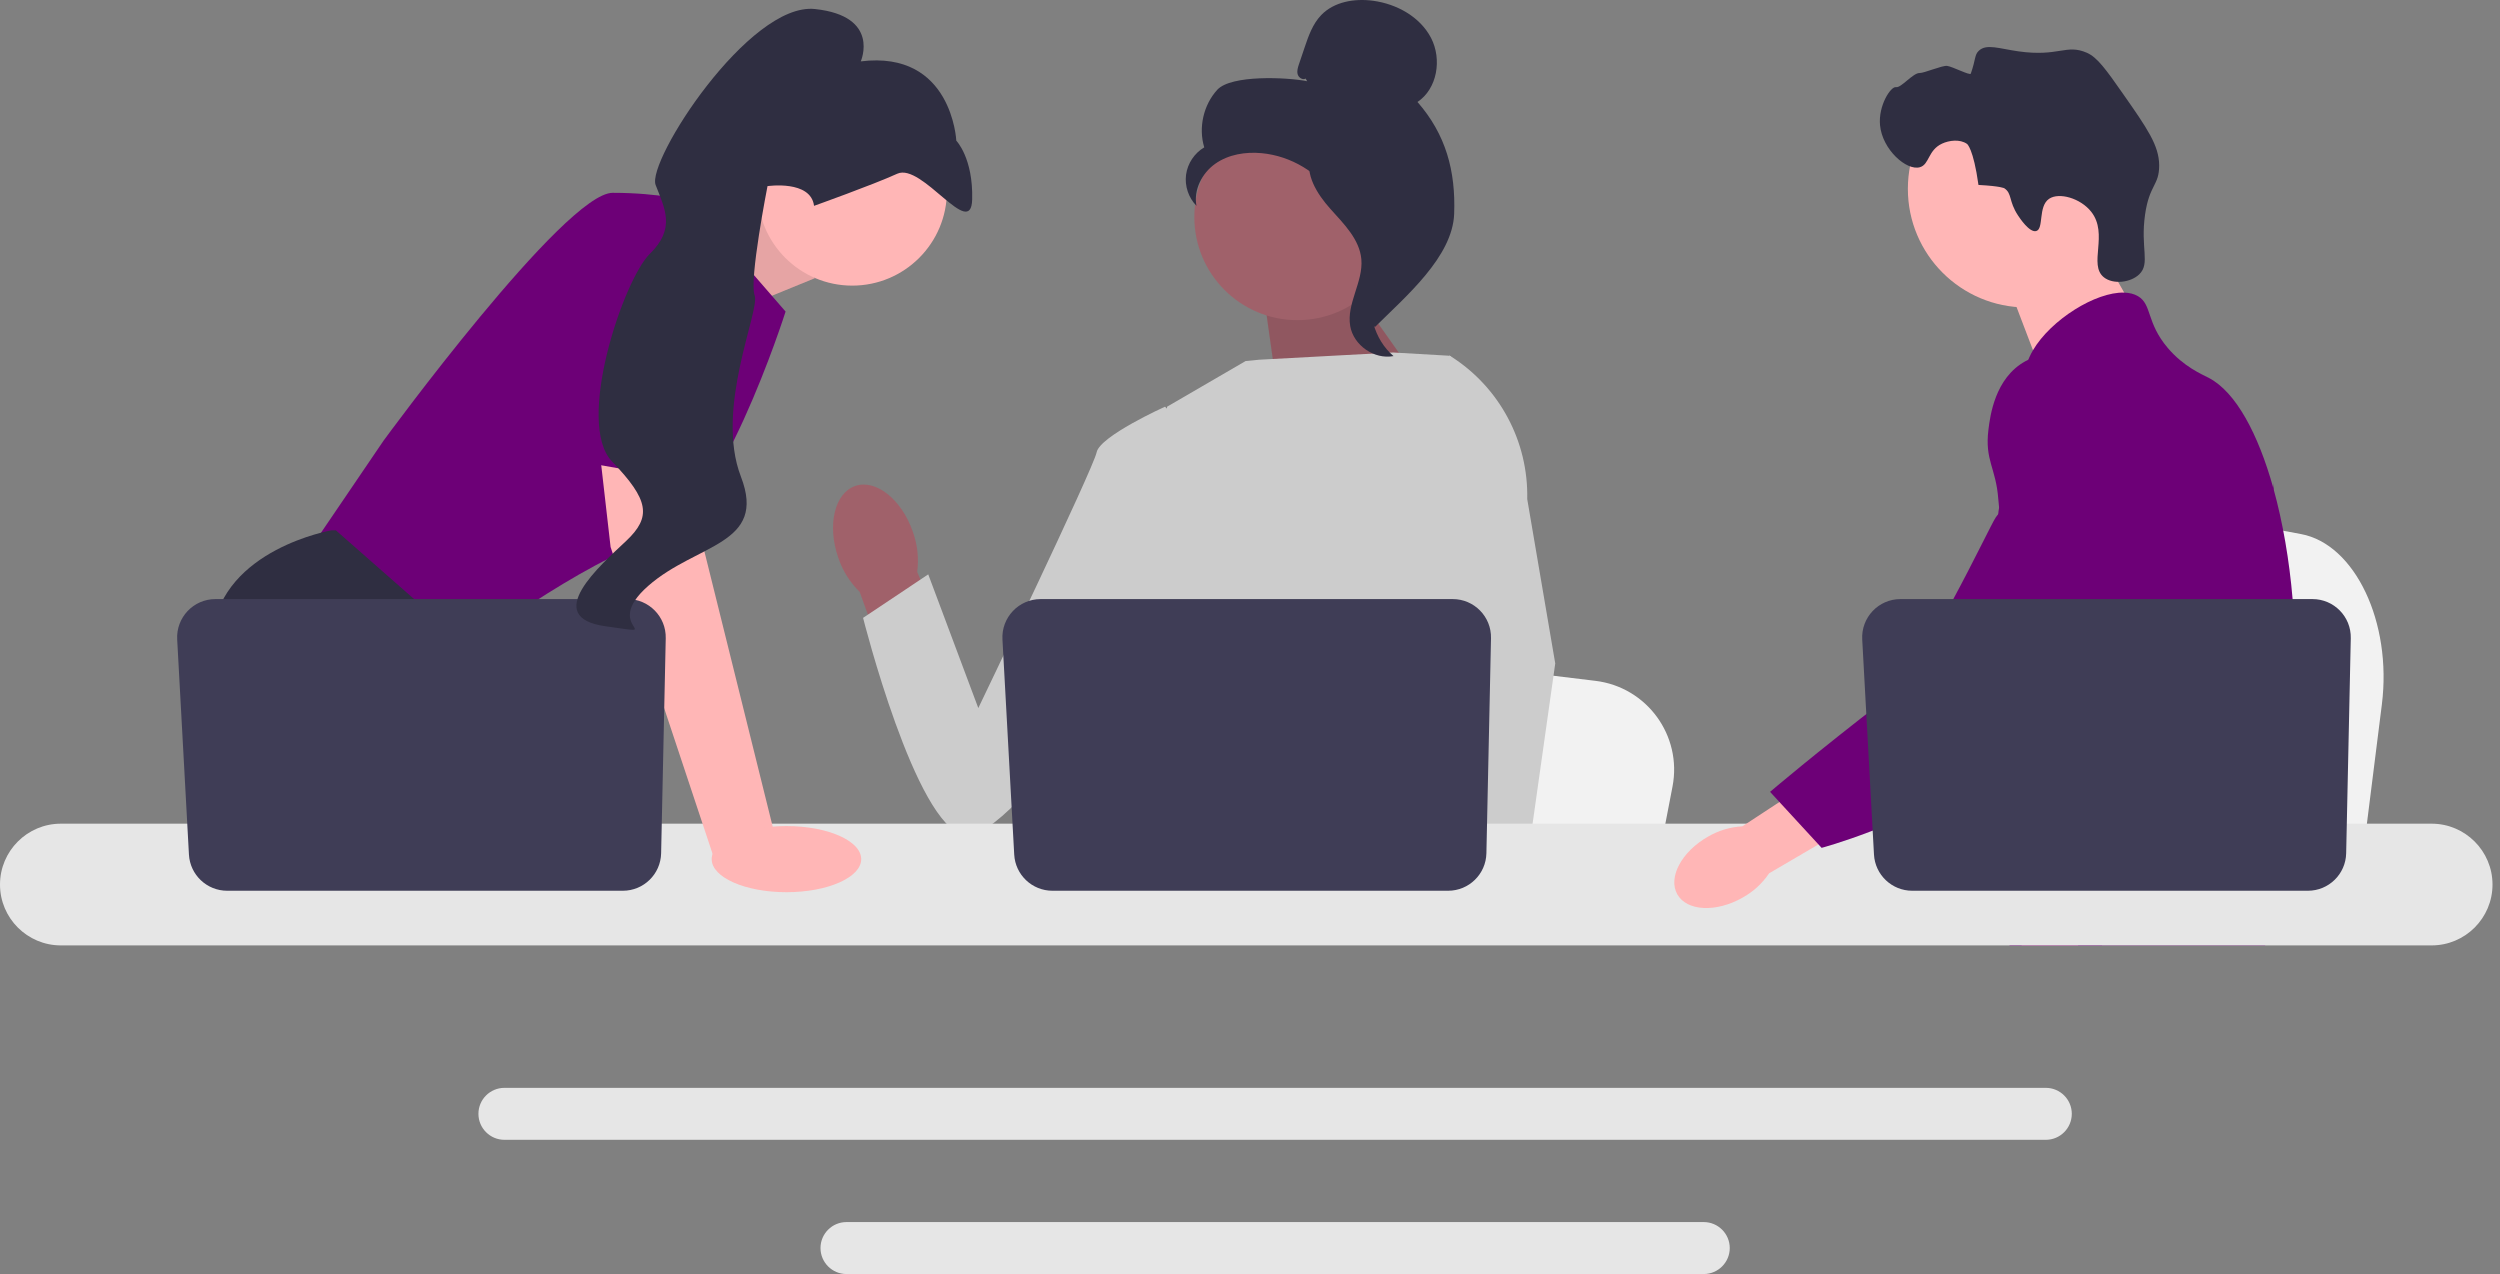 <svg width="312" height="159" viewBox="0 0 312 159" fill="none" xmlns="http://www.w3.org/2000/svg">
<rect x="0" y="0" width="312" height="159" fill="#808080" stroke="none"/>
<g clip-path="url(#clip0_16_378)">
<path d="M297.258 87.904L296.283 95.663L293.865 114.935H245.281C245.661 110.616 246.179 104.399 246.733 97.687C246.788 97.016 246.845 96.342 246.9 95.663C248.289 78.792 249.81 59.699 249.81 59.699L256.197 60.889L268.589 63.194L273.639 64.132L287.161 66.65C293.903 67.903 298.541 77.665 297.258 87.904Z" fill="#F2F2F2"/>
<path d="M260.509 28.478L266.483 38.933L255 47.071L250.102 34.22L260.509 28.478Z" fill="#FFB6B6"/>
<path d="M252.903 38.369C261.077 38.369 267.703 31.743 267.703 23.568C267.703 15.394 261.077 8.767 252.903 8.767C244.728 8.767 238.102 15.394 238.102 23.568C238.102 31.743 244.728 38.369 252.903 38.369Z" fill="#FFB6B6"/>
<path d="M251.84 26.877C250.665 25.089 251.126 24.153 250.142 23.496C250.142 23.496 249.746 23.231 246.912 23.081C246.278 18.514 245.486 17.961 245.486 17.961C244.573 17.322 243.219 17.53 242.376 17.92C240.594 18.746 240.8 20.529 239.6 20.87C237.943 21.341 234.926 18.684 234.629 15.642C234.387 13.16 235.986 10.75 236.62 10.877C237.249 11.004 238.754 9.082 239.567 9.112C240.122 9.132 242.39 8.146 243 8.223C243.666 8.308 245.863 9.454 245.955 9.192C246.591 7.372 246.404 6.867 246.944 6.346C247.9 5.423 249.465 6.066 251.92 6.411C256.97 7.121 257.852 5.455 260.44 6.584C261.748 7.154 262.842 8.692 264.977 11.745C267.962 16.013 269.455 18.148 269.465 20.637C269.474 23.176 268.245 23.014 267.705 26.773C267.104 30.956 268.381 32.87 266.986 34.229C265.907 35.279 263.715 35.529 262.564 34.607C260.592 33.028 263.172 29.219 260.991 26.436C259.651 24.728 256.958 23.968 255.724 24.813C254.329 25.767 255.097 28.57 254.116 28.835C253.276 29.063 252.045 27.189 251.84 26.877Z" fill="#2F2E41"/>
<path d="M286.318 85.171C285.905 92.23 284.265 94.459 283.691 102.795C283.565 104.625 283.49 106.75 283.49 109.283C283.49 109.929 283.494 110.554 283.494 111.164C283.494 112.463 283.469 113.69 283.318 114.935C283.203 115.929 283.006 116.931 282.679 117.986H250.801C250.798 117.979 250.798 117.971 250.794 117.964C250.608 117.153 250.489 116.378 250.399 115.635C250.371 115.398 250.345 115.165 250.324 114.935C250.295 114.666 250.27 114.401 250.245 114.139C250.148 113.094 250.051 112.108 249.822 111.164C249.513 109.861 248.953 108.634 247.805 107.45C247.335 106.965 246.865 106.588 246.405 106.258C246.316 106.197 246.229 106.136 246.14 106.075C244.869 105.203 243.667 104.575 242.626 102.795C242.609 102.77 242.594 102.741 242.58 102.716C242.4 102.404 241.934 101.586 241.596 100.495C241.241 99.361 241.026 97.936 241.414 96.479C242.336 93.027 245.752 92.682 248.544 89.194C248.846 88.817 249.143 88.401 249.427 87.938C250.69 85.885 251.031 84.077 251.433 81.927C251.497 81.579 251.555 81.235 251.602 80.901C251.638 80.65 251.67 80.402 251.695 80.158C251.917 78.109 251.81 76.343 251.548 74.764C250.694 69.593 248.174 66.392 249.954 61.752C250.514 60.295 251.307 59.2 252.108 58.264C253.801 56.279 255.542 54.991 255.241 52.429C254.935 49.845 252.976 49.49 252.757 47.232C252.646 46.091 253.019 44.889 253.719 43.709V43.705C255.958 39.904 261.549 36.406 265.102 36.517C265.759 36.535 266.34 36.682 266.824 36.965C268.579 37.999 267.847 40.256 270.535 43.422C272.534 45.772 274.795 46.712 275.653 47.157C279.051 48.93 281.814 54.159 283.691 60.844C283.705 60.894 283.72 60.944 283.734 60.998C284.893 65.186 285.712 69.941 286.117 74.764C286.289 76.806 286.39 78.859 286.411 80.89C286.429 82.512 286.393 83.919 286.318 85.171Z" fill="#6D0077"/>
<path d="M262.447 109.355L261.797 111.164L261.388 112.298L260.44 114.935L259.342 117.986H252.283L253.468 114.935L254.017 113.514L254.928 111.164L256.457 107.216L262.447 109.355Z" fill="#FFB6B6"/>
<path d="M283.802 60.227C283.784 60.46 283.759 60.718 283.734 60.998C283.454 63.848 282.794 68.947 281.829 74.764C281.319 77.833 280.723 81.102 280.052 84.35C278.61 91.358 276.815 98.259 274.788 102.795C274.425 103.613 274.052 104.353 273.671 105.006C273.381 105.505 273.076 105.996 272.756 106.481C271.723 108.07 270.564 109.578 269.362 110.984C269.315 111.045 269.261 111.103 269.207 111.164C269.014 111.393 268.812 111.62 268.612 111.846C267.628 112.954 266.624 113.988 265.651 114.935C264.467 116.091 263.325 117.114 262.303 117.986H250.841L250.794 117.964L249.143 117.232C249.143 117.232 249.613 116.679 250.399 115.635C250.561 115.423 250.733 115.19 250.92 114.935C251.149 114.623 251.397 114.279 251.662 113.905C252.215 113.123 252.843 112.204 253.518 111.164C254.824 109.15 256.313 106.674 257.817 103.807C257.99 103.473 258.165 103.136 258.341 102.795C258.345 102.784 258.352 102.773 258.355 102.763C258.653 102.181 258.948 101.582 259.242 100.972C261.736 95.783 262.45 91.477 262.655 90.081C262.942 88.107 263.34 85.347 263.232 82.311C263.16 80.309 262.87 78.192 262.177 76.089V76.085C262.034 75.644 261.872 75.202 261.689 74.764C261.363 73.978 260.975 73.203 260.516 72.439C258.488 69.073 256.841 68.933 255.531 65.265C255.144 64.178 254.264 61.723 254.533 59.132V59.129C254.566 58.809 254.62 58.486 254.691 58.163V58.16C254.709 58.07 254.735 57.977 254.76 57.887C254.964 57.094 255.302 56.308 255.815 55.562C256.816 54.112 258.183 53.251 259.407 52.737L259.411 52.734C260.824 52.145 262.045 52.02 262.281 51.998C267.524 51.532 271.59 55.938 273.812 58.346C274.669 59.276 275.455 60.055 276.173 60.69C281.76 65.678 283.293 62.491 283.691 60.844C283.752 60.589 283.784 60.37 283.802 60.227Z" fill="#6D0077"/>
<path d="M283.82 60.04C283.82 60.058 283.817 60.119 283.802 60.22C283.809 60.166 283.813 60.112 283.817 60.062C283.817 60.051 283.817 60.044 283.82 60.04Z" fill="#6D0077"/>
<path d="M255.319 135.764H62.952C61.164 135.764 59.708 137.217 59.708 139.004C59.708 140.795 61.164 142.248 62.952 142.248H255.319C257.106 142.248 258.56 140.795 258.56 139.004C258.56 137.217 257.106 135.764 255.319 135.764Z" fill="#E6E6E6"/>
<path d="M212.629 152.515H105.638C103.851 152.515 102.398 153.969 102.398 155.756C102.398 157.543 103.851 159 105.638 159H212.629C214.416 159 215.873 157.543 215.873 155.756C215.873 153.969 214.416 152.515 212.629 152.515Z" fill="#E6E6E6"/>
<path d="M84.357 29.166L96.481 24.064L101.681 34.724L88.941 39.924L84.357 29.166Z" fill="#FFB6B6"/>
<path opacity="0.1" d="M84.357 29.166L96.481 24.064L101.681 34.724L88.941 39.924L84.357 29.166Z" fill="black"/>
<path d="M86.081 25.104L98.041 38.884C98.041 38.884 89.721 65.145 81.401 67.485C73.081 69.825 57.74 81.265 57.74 81.265L38.5 68.785L47.86 55.005C47.86 55.005 70.481 24.064 76.461 24.064C82.441 24.064 86.081 25.104 86.081 25.104Z" fill="#6D0077"/>
<path d="M69.922 114.935H42.081L40.32 112.582L33.134 102.975L31.48 100.765C31.48 100.765 25.24 89.325 26.54 78.925C27.84 68.525 41.36 66.185 41.36 66.185H41.917L58.468 80.729L57.48 94.265L62.722 102.975L69.922 114.935Z" fill="#2F2E41"/>
<path d="M47.782 114.935H40.32V103.885L47.782 114.935Z" fill="#2F2E41"/>
<path d="M208.73 98.16L207.802 102.975L205.498 114.935H159.22C159.581 112.255 160.075 108.396 160.603 104.231C160.655 103.815 160.71 103.397 160.762 102.975C162.085 92.505 163.533 80.657 163.533 80.657L169.618 81.395L181.422 82.825L186.232 83.407L199.112 84.97C205.534 85.748 209.952 91.806 208.73 98.16Z" fill="#F2F2F2"/>
<path d="M274.222 114.935H249.121C249.504 114.486 249.719 114.226 249.719 114.226L257.244 112.983L272.748 110.424C272.748 110.424 273.455 112.252 274.222 114.935Z" fill="#2F2E41"/>
<path d="M167.752 34.367L178.668 49.804L159.627 50.373L157.583 35.865L167.752 34.367Z" fill="#A0616A"/>
<path opacity="0.1" d="M167.752 34.367L178.668 49.804L159.627 50.373L157.583 35.865L167.752 34.367Z" fill="black"/>
<path d="M113.919 66.352C112.519 62.312 109.298 59.759 106.727 60.651C104.156 61.543 103.208 65.541 104.609 69.582C105.147 71.205 106.066 72.674 107.288 73.869L113.439 90.914L121.376 87.857L114.469 71.378C114.69 69.683 114.501 67.96 113.919 66.352Z" fill="#A0616A"/>
<path d="M187.809 58.486L187.794 74.219L186.331 80.03L183.32 91.982L181.128 102.975L179.495 111.165L178.913 114.09C178.473 114.384 178.036 114.665 177.6 114.935H139.569C137.408 113.638 136.199 112.629 136.199 112.629C136.199 112.629 136.797 112.068 137.481 111.165C138.635 109.642 140.032 107.146 139.176 104.762C138.997 104.262 138.95 103.654 139.005 102.975C139.353 98.498 144.049 90.927 144.049 90.927L143.076 79.689L142.65 74.765L145.656 50.753L155.456 45.057L157.148 44.893L173.848 43.991L180.75 44.389L181.065 44.474L187.809 58.486Z" fill="#CCCCCC"/>
<path d="M188.551 114.935H180.231L179.864 111.165L179.856 111.09L182.212 110.929L188.34 110.51L188.447 112.767L188.53 114.499L188.551 114.935Z" fill="#FFB6B6"/>
<path d="M190.599 62.29L194.094 82.796L191.242 102.975L190.797 106.116L190.012 111.662L189.77 113.368L189.778 113.552L189.838 114.935H179.958L179.594 111.165L179.563 110.827L178.819 103.105L178.806 102.975L177.228 86.6L180.322 74.765L180.551 73.894V73.891L181.897 53.627L180.854 44.417L180.844 44.331C180.865 44.344 180.883 44.358 180.904 44.37C180.958 44.404 181.013 44.438 181.065 44.474C187.139 48.328 190.758 55.088 190.599 62.29Z" fill="#CCCCCC"/>
<path d="M149.196 54.683L145.397 50.753C145.397 50.753 137.263 54.42 136.858 56.454C136.452 58.488 122.092 88.366 122.092 88.366L115.844 71.68L107.712 77.109C107.712 77.109 114.237 103.016 120.34 104.232C126.443 105.449 146.896 73.569 146.896 73.569L149.196 54.683Z" fill="#CCCCCC"/>
<path d="M303.468 102.795H7.594C3.406 102.795 0 106.204 0 110.392C0 114.58 3.406 117.986 7.594 117.986H303.468C307.656 117.986 311.065 114.58 311.065 110.392C311.065 106.204 307.656 102.795 303.468 102.795Z" fill="#E6E6E6"/>
<path d="M186.078 79.646L185.503 106.489C185.447 109.088 183.324 111.165 180.725 111.165H131.345C128.807 111.165 126.712 109.182 126.574 106.648L125.106 79.804C124.956 77.067 127.136 74.765 129.877 74.765H181.3C183.98 74.765 186.135 76.967 186.078 79.646Z" fill="#3F3D56"/>
<path d="M106.361 35.646C112.886 35.646 118.176 30.357 118.176 23.832C118.176 17.307 112.886 12.018 106.361 12.018C99.836 12.018 94.547 17.307 94.547 23.832C94.547 30.357 99.836 35.646 106.361 35.646Z" fill="#FFB6B6"/>
<path d="M86.601 54.745L87.901 68.785L96.741 104.405L89.104 107.082L76.201 68.265L74.419 52.665L86.601 54.745Z" fill="#FFB6B6"/>
<path d="M83.084 79.646L82.509 106.489C82.454 109.088 80.331 111.165 77.732 111.165H28.352C25.814 111.165 23.719 109.182 23.58 106.648L22.113 79.804C21.963 77.067 24.143 74.765 26.884 74.765H78.307C80.986 74.765 83.142 76.967 83.084 79.646Z" fill="#3F3D56"/>
<path d="M98.149 111.347C103.302 111.347 107.479 109.499 107.479 107.22C107.479 104.941 103.302 103.093 98.149 103.093C92.996 103.093 88.818 104.941 88.818 107.22C88.818 109.499 92.996 111.347 98.149 111.347Z" fill="#FFB6B6"/>
<path d="M68.271 56.891L73.601 28.484C73.601 28.484 88.421 26.404 88.941 31.344C89.461 36.284 88.569 60.427 88.569 60.427L68.271 56.891Z" fill="#6D0077"/>
<path d="M101.592 25.689C101.592 25.689 108.9 23.081 111.983 21.678C115.066 20.274 121.191 30.063 121.327 24.893C121.463 19.724 119.347 17.556 119.347 17.556C119.347 17.556 118.818 6.246 107.424 7.66C107.424 7.66 109.93 2.002 101.704 1.127C93.477 0.252 80.678 20.118 81.824 23.087C82.971 26.056 84.345 28.51 81.093 31.685C77.841 34.859 71.751 52.775 76.385 57.596C81.017 62.417 81.322 64.509 78.147 67.508C74.973 70.507 67.469 77.029 75.582 78.161C83.695 79.293 74.84 78.447 80.888 73.127C86.936 67.807 95.762 68.025 92.467 59.489C89.171 50.953 94.897 38.722 94.18 36.866C93.464 35.011 95.785 23.228 95.785 23.228C95.785 23.228 101.188 22.434 101.592 25.689Z" fill="#2F2E41"/>
<path d="M161.915 39.954C169.018 39.954 174.776 34.197 174.776 27.094C174.776 19.991 169.018 14.233 161.915 14.233C154.812 14.233 149.054 19.991 149.054 27.094C149.054 34.197 154.812 39.954 161.915 39.954Z" fill="#A0616A"/>
<path d="M162.942 9.803C162.569 10.02 162.071 9.692 161.952 9.278C161.832 8.864 161.971 8.424 162.109 8.016L162.803 5.96C163.295 4.503 163.818 2.994 164.883 1.885C166.492 0.21 169.049 -0.216 171.35 0.093C174.306 0.489 177.222 2.09 178.596 4.736C179.97 7.383 179.385 11.075 176.902 12.726C180.441 16.783 181.675 21.303 181.48 26.683C181.285 32.063 175.423 37.014 171.6 40.804C170.746 40.286 169.97 37.861 170.439 36.98C170.909 36.098 170.236 35.078 170.817 34.266C171.399 33.454 171.885 34.747 171.297 33.94C170.927 33.431 172.374 32.259 171.823 31.954C169.156 30.48 168.269 27.156 166.594 24.61C164.574 21.54 161.116 19.46 157.456 19.116C155.441 18.925 153.312 19.27 151.659 20.44C150.007 21.61 148.937 23.701 149.321 25.69C148.328 24.682 147.834 23.206 148.021 21.804C148.207 20.402 149.069 19.106 150.29 18.392C149.548 15.937 150.184 13.113 151.907 11.213C153.63 9.313 160.62 9.637 163.136 10.137L162.942 9.803Z" fill="#2F2E41"/>
<path d="M163.332 19.19C166.664 19.55 169.07 22.436 171.102 25.101C172.272 26.638 173.499 28.334 173.47 30.266C173.44 32.218 172.134 33.893 171.51 35.744C170.49 38.769 171.484 42.367 173.912 44.44C171.513 44.895 168.92 43.097 168.506 40.69C168.024 37.889 170.147 35.185 169.896 32.354C169.674 29.86 167.708 27.94 166.037 26.075C164.366 24.21 162.797 21.735 163.565 19.351L163.332 19.19Z" fill="#2F2E41"/>
<path d="M213.145 104.421C209.845 106.298 208.138 109.522 209.333 111.622C210.528 113.723 214.172 113.903 217.473 112.025C218.802 111.292 219.936 110.253 220.781 108.992L234.664 100.862L230.71 94.428L217.443 103.126C215.928 103.208 214.454 103.652 213.145 104.421Z" fill="#FFB6B6"/>
<path d="M260.151 44.801C259.736 44.636 256.096 43.258 252.773 45.078C248.955 47.169 248.365 51.941 248.158 53.615C247.681 57.483 249.088 58.349 249.385 62.264C249.941 69.589 251.407 61.233 249.066 64.576C248.256 65.734 239.981 83.667 235.417 87.18C226.541 94.011 220.905 98.823 220.905 98.823L227.339 105.812C227.339 105.812 237.507 103.103 246.494 97.268C255.713 91.282 260.322 88.289 263.888 82.434C264.195 81.93 271.543 69.452 267.597 55.654C266.697 52.507 265.047 46.741 260.151 44.801Z" fill="#6D0077"/>
<path d="M293.377 79.646L292.802 106.489C292.747 109.088 290.624 111.165 288.025 111.165H238.645C236.107 111.165 234.012 109.182 233.873 106.648L232.406 79.804C232.256 77.067 234.436 74.765 237.177 74.765H288.6C291.279 74.765 293.435 76.967 293.377 79.646Z" fill="#3F3D56"/>
</g>
<defs>
<clipPath id="clip0_16_378">
<rect width="311.065" height="159" fill="white"/>
</clipPath>
</defs>
</svg>
